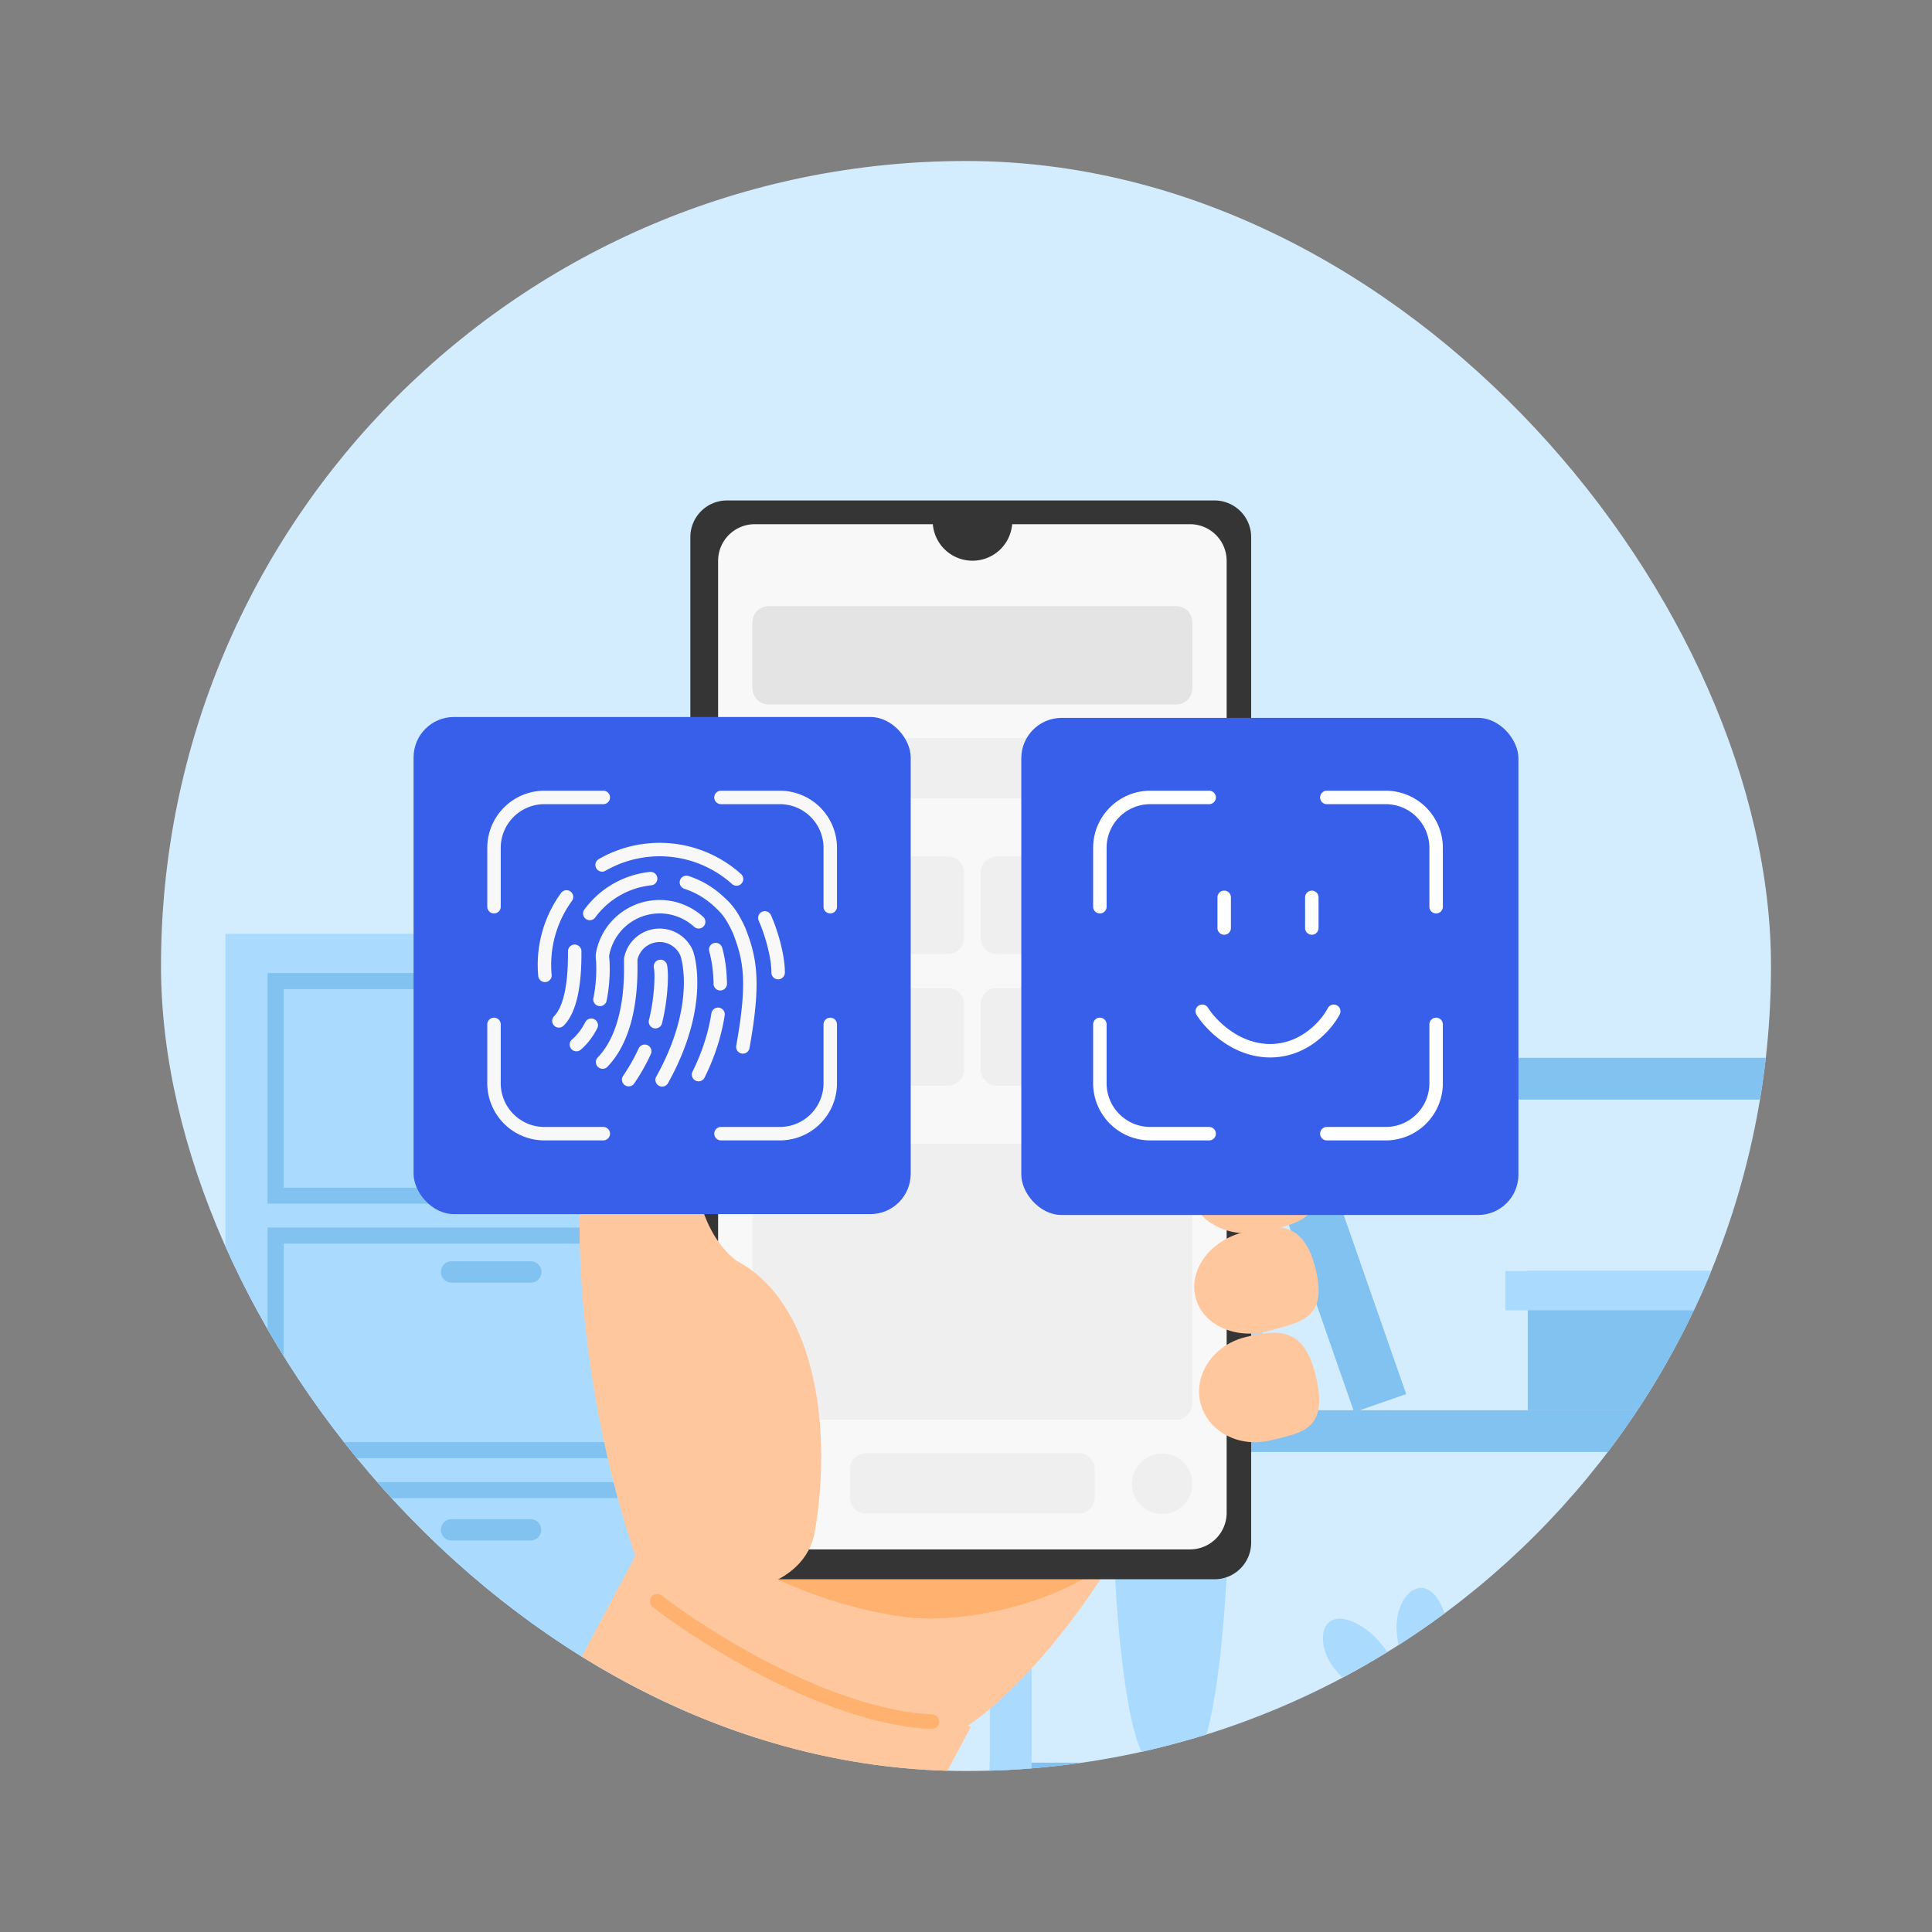 <svg xmlns="http://www.w3.org/2000/svg" width="240" height="240" fill="none" class="persona-ilustration" viewBox="0 0 240 240"><rect x="0" y="0" width="240" height="240" fill="#808080" stroke="none"/><g clip-path="url(#1cpq1mOh0j_a)"><g clip-path="url(#1cpq1mOh0j_b)"><rect width="200" height="200" x="20" y="20" fill="#D3EDFF" rx="100"/><path fill="#82C2F1" d="M122.958 136.595v-5.187h106.244v5.187zM122.958 180.373v-5.187h106.244v5.187zM122.958 224.152v-5.186h106.244v5.186z"/><path fill="#AADBFF" d="M122.958 114.915h5.187v125.729h-5.187zM196.386 187.62h6.845v31.628h-6.845zM204.104 187.62h6.845v31.628h-6.845zM211.823 187.62h6.845v31.628h-6.845z"/><path fill="#82C2F1" d="m157.802 145.566 6.463-2.254 10.415 29.865-6.463 2.254z"/><path fill="#AADBFF" d="M134.371 143.557h6.845v31.628h-6.845zM142.181 143.557h6.845v31.628h-6.845zM149.991 143.557h6.845v31.628h-6.845z"/><path fill="#82C2F1" d="M189.782 157.89h27.217v17.295h-27.217z"/><path fill="#AADBFF" d="M187.003 157.89h32.776v4.88h-32.776zM169.431 202.224c4.028 2.681 6.372 9.78 7.041 12.994-2.723-1.505-8.699-5.229-10.819-8.086-2.651-3.571-1.257-8.26 3.778-4.908"/><path fill="#AADBFF" d="M179.451 200.408c1.616 4.561-.764 11.647-2.157 14.62-1.276-2.837-3.826-9.4-3.809-12.958.02-4.447 3.947-7.364 5.966-1.662"/><path fill="#AADBFF" d="M187.744 203.115c-.605 4.801-5.914 10.063-8.494 12.094.134-3.108.804-10.117 2.417-13.288 2.015-3.964 6.834-4.807 6.077 1.194"/><path fill="#AADBFF" d="M186.723 211.929c-.509 2.434-2.635 7.302-7.064 7.302h-5.886c-4.429 0-6.555-4.868-7.064-7.302zM152.392 195.339c-.353 7.964-1.828 23.892-4.903 23.892h-4.086c-3.075 0-4.55-15.928-4.903-23.892zM28 116h66v101.632H28z"/><path fill="#AADBFF" d="M33.239 120.871h55.523v28.659H33.238z"/><path fill="#82C2F1" fill-rule="evenodd" d="M86.762 122.871H35.238v24.659h51.523zm-53.523-2v28.659h55.523v-28.659z" clip-rule="evenodd"/><path fill="#AADBFF" d="M33.239 152.486h55.523v28.659H33.238z"/><path fill="#82C2F1" fill-rule="evenodd" d="M86.762 154.486H35.238v24.659h51.523zm-53.523-2v28.659h55.523v-28.659z" clip-rule="evenodd"/><path fill="#AADBFF" d="M33.239 184.103h55.523v28.659H33.238z"/><path fill="#82C2F1" fill-rule="evenodd" d="M86.762 186.103H35.238v24.659h51.523zm-53.523-2v28.659h55.523v-28.659z" clip-rule="evenodd"/><path fill="#82C2F1" d="M54.77 126.786c0-.732.594-1.326 1.326-1.326h9.808a1.326 1.326 0 0 1 0 2.652h-9.808a1.326 1.326 0 0 1-1.326-1.326M54.77 158.009c0-.733.594-1.326 1.326-1.326h9.808a1.326 1.326 0 1 1 0 2.651h-9.808a1.325 1.325 0 0 1-1.326-1.325M54.77 190.041c0-.732.594-1.326 1.326-1.326h9.808a1.326 1.326 0 0 1 0 2.652h-9.808a1.326 1.326 0 0 1-1.326-1.326"/><path fill="#FFC79D" d="m79.31 192.556 41.28 21.972-22.963 43.143-41.28-21.972z"/><path fill="#FFC79D" d="m87.237 152.831-8.457 44.12 34.604 19.281c6.358 3.543 28.121-20.854 32.409-40.058l-48.968-27.285z"/><path fill="#FFB26F" d="m109.649 181.846-16.826 12.447c9.611 5.356 18.287 6.43 20.117 6.636 9.945 1.121 44.175-4.5 33.34-42.284l-25.832 14.05z"/><path fill="#FFB26F" fill-rule="evenodd" d="M80.928 198.362a.91.91 0 0 1 1.276-.164c3.032 2.342 8.38 5.907 14.516 8.953 6.151 3.054 13.007 5.54 19.081 5.812a.91.91 0 0 1-.081 1.818c-6.45-.289-13.574-2.904-19.81-5.999-6.25-3.103-11.698-6.733-14.818-9.143a.91.91 0 0 1-.164-1.277" clip-rule="evenodd"/><path fill="#353535" d="M85.758 66.72a4.55 4.55 0 0 1 4.55-4.55h60.564a4.55 4.55 0 0 1 4.551 4.55v124.91a4.55 4.55 0 0 1-4.551 4.551H90.309a4.55 4.55 0 0 1-4.55-4.551z"/><path fill="#F8F8F8" d="M89.207 69.668a4.55 4.55 0 0 1 4.55-4.55h54.072a4.55 4.55 0 0 1 4.55 4.55v118.253a4.55 4.55 0 0 1-4.55 4.551H93.757a4.55 4.55 0 0 1-4.55-4.551z"/><path fill="#E4E4E4" d="M93.47 77.296a2 2 0 0 1 2-2h50.646a2 2 0 0 1 2 2v8.215a2 2 0 0 1-2 2H95.47a2 2 0 0 1-2-2z"/><path fill="#EFEFEF" d="M93.47 144.072a2 2 0 0 1 2-2h50.646a2 2 0 0 1 2 2v30.277a2 2 0 0 1-2 2H95.47a2 2 0 0 1-2-2zM93.47 93.676a2 2 0 0 1 2-2h50.646a2 2 0 0 1 2 2v3.495a2 2 0 0 1-2 2H95.47a2 2 0 0 1-2-2zM105.587 182.514a2 2 0 0 1 2-2h26.412a2 2 0 0 1 2 2v3.495a2 2 0 0 1-2 2h-26.412a2 2 0 0 1-2-2zM93.47 108.39a2 2 0 0 1 2-2h8.117a2 2 0 0 1 2 2v8.117a2 2 0 0 1-2 2H95.47a2 2 0 0 1-2-2zM93.47 124.736a2 2 0 0 1 2-2h8.117a2 2 0 0 1 2 2v8.117a2 2 0 0 1-2 2H95.47a2 2 0 0 1-2-2zM107.646 108.39a2 2 0 0 1 2-2h8.117a2 2 0 0 1 2 2v8.117a2 2 0 0 1-2 2h-8.117a2 2 0 0 1-2-2zM107.646 124.736a2 2 0 0 1 2-2h8.117a2 2 0 0 1 2 2v8.117a2 2 0 0 1-2 2h-8.117a2 2 0 0 1-2-2zM121.823 108.39a2 2 0 0 1 2-2h8.117a2 2 0 0 1 2 2v8.117a2 2 0 0 1-2 2h-8.117a2 2 0 0 1-2-2zM121.823 124.736a2 2 0 0 1 2-2h8.117a2 2 0 0 1 2 2v8.117a2 2 0 0 1-2 2h-8.117a2 2 0 0 1-2-2zM135.999 108.39a2 2 0 0 1 2-2h8.117a2 2 0 0 1 2 2v8.117a2 2 0 0 1-2 2h-8.117a2 2 0 0 1-2-2zM135.999 124.736a2 2 0 0 1 2-2h8.117a2 2 0 0 1 2 2v8.117a2 2 0 0 1-2 2h-8.117a2 2 0 0 1-2-2zM100.965 184.261a3.748 3.748 0 1 1-7.496 0 3.748 3.748 0 0 1 7.496 0M148.116 184.261a3.748 3.748 0 1 1-7.495 0 3.748 3.748 0 0 1 7.495 0"/><path fill="#353535" d="M125.75 64.78a4.944 4.944 0 0 1-9.887 0h9.887"/><path fill="#FFC79D" d="m79.33 194.396 10.6 3.566s10.067-.239 11.319-7.83c2.247-13.618-.3-28.552-9.76-33.51-9.43-7.325-4.034-29.144-5.73-34.395-1.697-5.25-6.01-3.872-9.857 0-3.848 3.872-3.222 15.464-3.811 26.756-.59 11.292 1.697 30.001 7.24 45.413M163.168 144.392c1.736 7.213-1.856 7.532-6.135 8.562-4.278 1.03-8.468-1.134-9.359-4.834-.89-3.699 1.857-7.532 6.135-8.562 4.279-1.029 7.858-1.406 9.359 4.834"/><path fill="#FFC79D" d="M163.315 157.197c1.808 6.569-1.629 7.01-5.709 8.133s-8.14-.698-9.067-4.067c-.927-3.368 1.629-7.01 5.71-8.133s7.503-1.616 9.066 4.067"/><path fill="#FFC79D" d="M163.415 170.755c1.701 6.898-1.619 7.194-5.565 8.166-3.945.973-7.85-1.107-8.722-4.645s1.619-7.194 5.564-8.166 7.252-1.323 8.723 4.645"/></g><rect width="61.755" height="61.755" x="51.376" y="89.068" fill="#375FE9" rx="5.012"/><path fill="#F8F8F8" fill-rule="evenodd" d="M80.368 104.782a15.14 15.14 0 0 1 11.708 3.811.836.836 0 0 1-1.119 1.241 13.47 13.47 0 0 0-15.742-1.664.835.835 0 0 1-.834-1.448 15.1 15.1 0 0 1 5.987-1.94m-9.501 5.963a.835.835 0 0 1 .183 1.167 13.47 13.47 0 0 0-2.52 9.208.836.836 0 0 1-1.663.158 15.14 15.14 0 0 1 2.833-10.35.835.835 0 0 1 1.167-.183m23.804 2.517a.835.835 0 0 1 1.102.424c.841 1.889 1.726 4.931 1.726 7.095a.836.836 0 1 1-1.67 0c0-1.843-.793-4.643-1.582-6.416a.836.836 0 0 1 .424-1.103" clip-rule="evenodd"/><path fill="#F8F8F8" fill-rule="evenodd" d="M81.654 109.058a.834.834 0 0 1-.744.917 9.93 9.93 0 0 0-6.99 4.027.836.836 0 0 1-1.35-.983 11.58 11.58 0 0 1 8.166-4.705.835.835 0 0 1 .918.744m2.82.298a.836.836 0 0 1 1.053-.536 11.6 11.6 0 0 1 4.172 2.411c.57.513 1.037.962 1.484 1.556.446.592.85 1.3 1.337 2.323l.022.05c.745 1.869 1.27 3.576 1.406 5.874.135 2.275-.113 5.092-.848 9.189a.836.836 0 0 1-1.645-.295c.727-4.047.949-6.713.825-8.795-.121-2.048-.58-3.567-1.28-5.329-.458-.96-.804-1.55-1.151-2.012-.349-.462-.719-.824-1.269-1.32a9.9 9.9 0 0 0-3.57-2.063.835.835 0 0 1-.536-1.053m-13.081 7.98c.461 0 .835.374.835.835v.072c0 .811 0 2.487-.245 4.223-.246 1.735-.767 3.764-1.988 4.968a.836.836 0 0 1-1.173-1.19c.792-.781 1.264-2.302 1.507-4.013.229-1.617.229-3.194.228-4v-.06c0-.461.374-.835.836-.835" clip-rule="evenodd"/><path fill="#F8F8F8" fill-rule="evenodd" d="M81.105 111.843a8.03 8.03 0 0 1 6.217 2.024.836.836 0 1 1-1.118 1.241 6.366 6.366 0 0 0-9.413.983 6.4 6.4 0 0 0-1.08 2.417 1.3 1.3 0 0 0-.036.411l.014.15.012.115c.011.116.023.254.028.423q0 .02.002.052c.014.401.088 2.416-.388 4.701a.836.836 0 0 1-1.635-.341c.433-2.082.366-3.926.352-4.312l-.001-.051c-.005-.167-.015-.254-.026-.356a6 6 0 0 1-.024-.261 3 3 0 0 1 .068-.88 8.04 8.04 0 0 1 7.028-6.316m7.573 5.315a.835.835 0 0 1 1.033.573c.306 1.07.573 2.613.598 4.5a.836.836 0 0 1-1.67.022c-.023-1.747-.271-3.142-.534-4.062a.835.835 0 0 1 .573-1.033m.65 8.018a.836.836 0 0 1 .697.955c-.368 2.346-1.13 4.98-2.514 7.761a.836.836 0 0 1-1.496-.744c1.304-2.622 2.017-5.091 2.36-7.276a.836.836 0 0 1 .954-.696m-15.5 1.439c.41.211.572.714.362 1.125-.497.971-1.16 1.897-2.045 2.655a.835.835 0 1 1-1.087-1.269c.687-.588 1.225-1.327 1.645-2.148a.836.836 0 0 1 1.124-.363" clip-rule="evenodd"/><path fill="#F8F8F8" fill-rule="evenodd" d="M81.474 115.375a4.49 4.49 0 0 1 4.568 2.641c.319.716 2.18 7.127-3.06 16.538a.835.835 0 1 1-1.459-.813c2.496-4.484 3.27-8.19 3.405-10.804a14.7 14.7 0 0 0-.14-3.077 9 9 0 0 0-.177-.854c-.054-.204-.092-.303-.095-.311a2.81 2.81 0 0 0-1.704-1.535 2.82 2.82 0 0 0-3.151 1.022c-.225.308-.385.66-.47 1.032l-.002.058a15 15 0 0 0 0 .423c.002.265.004.61-.001 1.014a29 29 0 0 1-.243 3.499c-.358 2.68-1.245 5.993-3.506 8.328a.836.836 0 0 1-1.2-1.163c1.885-1.946 2.708-4.822 3.05-7.386.169-1.266.217-2.423.228-3.3q.005-.582.002-.981a19 19 0 0 1 0-.464v-.005c.001-.07.003-.212.03-.335a4.49 4.49 0 0 1 3.925-3.527" clip-rule="evenodd"/><path fill="#F8F8F8" fill-rule="evenodd" d="M81.875 119.231a.835.835 0 0 1 .987.65c.148.72.137 1.948.027 3.229-.111 1.309-.335 2.785-.663 4.043a.836.836 0 0 1-1.617-.422c.298-1.144.51-2.523.616-3.763.108-1.27.096-2.287 0-2.75a.836.836 0 0 1 .65-.987m-1.433 10.607a.836.836 0 0 1 .407 1.109 25 25 0 0 1-2.088 3.678.836.836 0 0 1-1.37-.956 23 23 0 0 0 1.942-3.423.836.836 0 0 1 1.109-.408M60.533 105.326a7.1 7.1 0 0 1 7.1-7.1h7.31a.835.835 0 1 1 0 1.67h-7.31a5.43 5.43 0 0 0-5.43 5.43v7.31a.835.835 0 0 1-1.67 0zm28.194-6.265c0-.462.374-.836.836-.836h7.31a7.1 7.1 0 0 1 7.1 7.101v7.31a.835.835 0 0 1-1.671 0v-7.31a5.43 5.43 0 0 0-5.43-5.43h-7.31a.835.835 0 0 1-.835-.835M61.368 126.42c.462 0 .835.374.835.835v7.31a5.43 5.43 0 0 0 5.43 5.43h7.31a.835.835 0 1 1 0 1.67h-7.31a7.1 7.1 0 0 1-7.1-7.1v-7.31c0-.461.374-.835.835-.835m41.77 0c.461 0 .835.374.835.835v7.31a7.1 7.1 0 0 1-7.1 7.1h-7.31a.835.835 0 1 1 0-1.67h7.31a5.43 5.43 0 0 0 5.429-5.43v-7.31c0-.461.374-.835.836-.835" clip-rule="evenodd"/><rect width="61.755" height="61.755" x="126.869" y="89.177" fill="#375FE9" rx="5.012"/><path fill="#fff" fill-rule="evenodd" d="M135.795 105.326c0-3.922 3.18-7.1 7.101-7.1h7.31a.835.835 0 0 1 0 1.67h-7.31a5.43 5.43 0 0 0-5.43 5.43v7.31a.835.835 0 0 1-1.671 0zm28.195-6.265c0-.462.374-.836.835-.836h7.31a7.1 7.1 0 0 1 7.101 7.101v7.31a.835.835 0 0 1-1.671 0v-7.31a5.43 5.43 0 0 0-5.43-5.43h-7.31a.835.835 0 0 1-.835-.835m-27.359 27.359c.461 0 .835.374.835.835v7.31a5.43 5.43 0 0 0 5.43 5.43h7.31a.835.835 0 0 1 0 1.671h-7.31a7.1 7.1 0 0 1-7.101-7.101v-7.31c0-.461.374-.835.836-.835m41.769 0c.462 0 .836.374.836.835v7.31a7.1 7.1 0 0 1-7.101 7.101h-7.31a.835.835 0 0 1 0-1.671h7.31a5.43 5.43 0 0 0 5.43-5.43v-7.31c0-.461.374-.835.835-.835M152.073 110.638c.461 0 .835.374.835.836v3.81a.835.835 0 0 1-1.671 0v-3.81c0-.462.374-.836.836-.836M162.959 110.638c.461 0 .835.374.835.836v3.81a.835.835 0 0 1-1.67 0v-3.81c0-.462.374-.836.835-.836M166.062 124.883c.411.21.573.714.362 1.124-.912 1.779-3.893 5.353-8.639 5.353-2.37 0-4.39-.899-5.933-1.99-1.536-1.087-2.644-2.395-3.21-3.303a.835.835 0 0 1 1.419-.883c.451.726 1.407 1.867 2.756 2.822 1.343.95 3.032 1.683 4.968 1.683 3.868 0 6.39-2.957 7.153-4.444a.834.834 0 0 1 1.124-.362" clip-rule="evenodd"/></g><defs><clipPath id="1cpq1mOh0j_a"><path fill="#fff" d="M0 0h240v240H0z"/></clipPath><clipPath id="1cpq1mOh0j_b"><rect width="200" height="200" x="20" y="20" fill="#fff" rx="100"/></clipPath></defs></svg>
